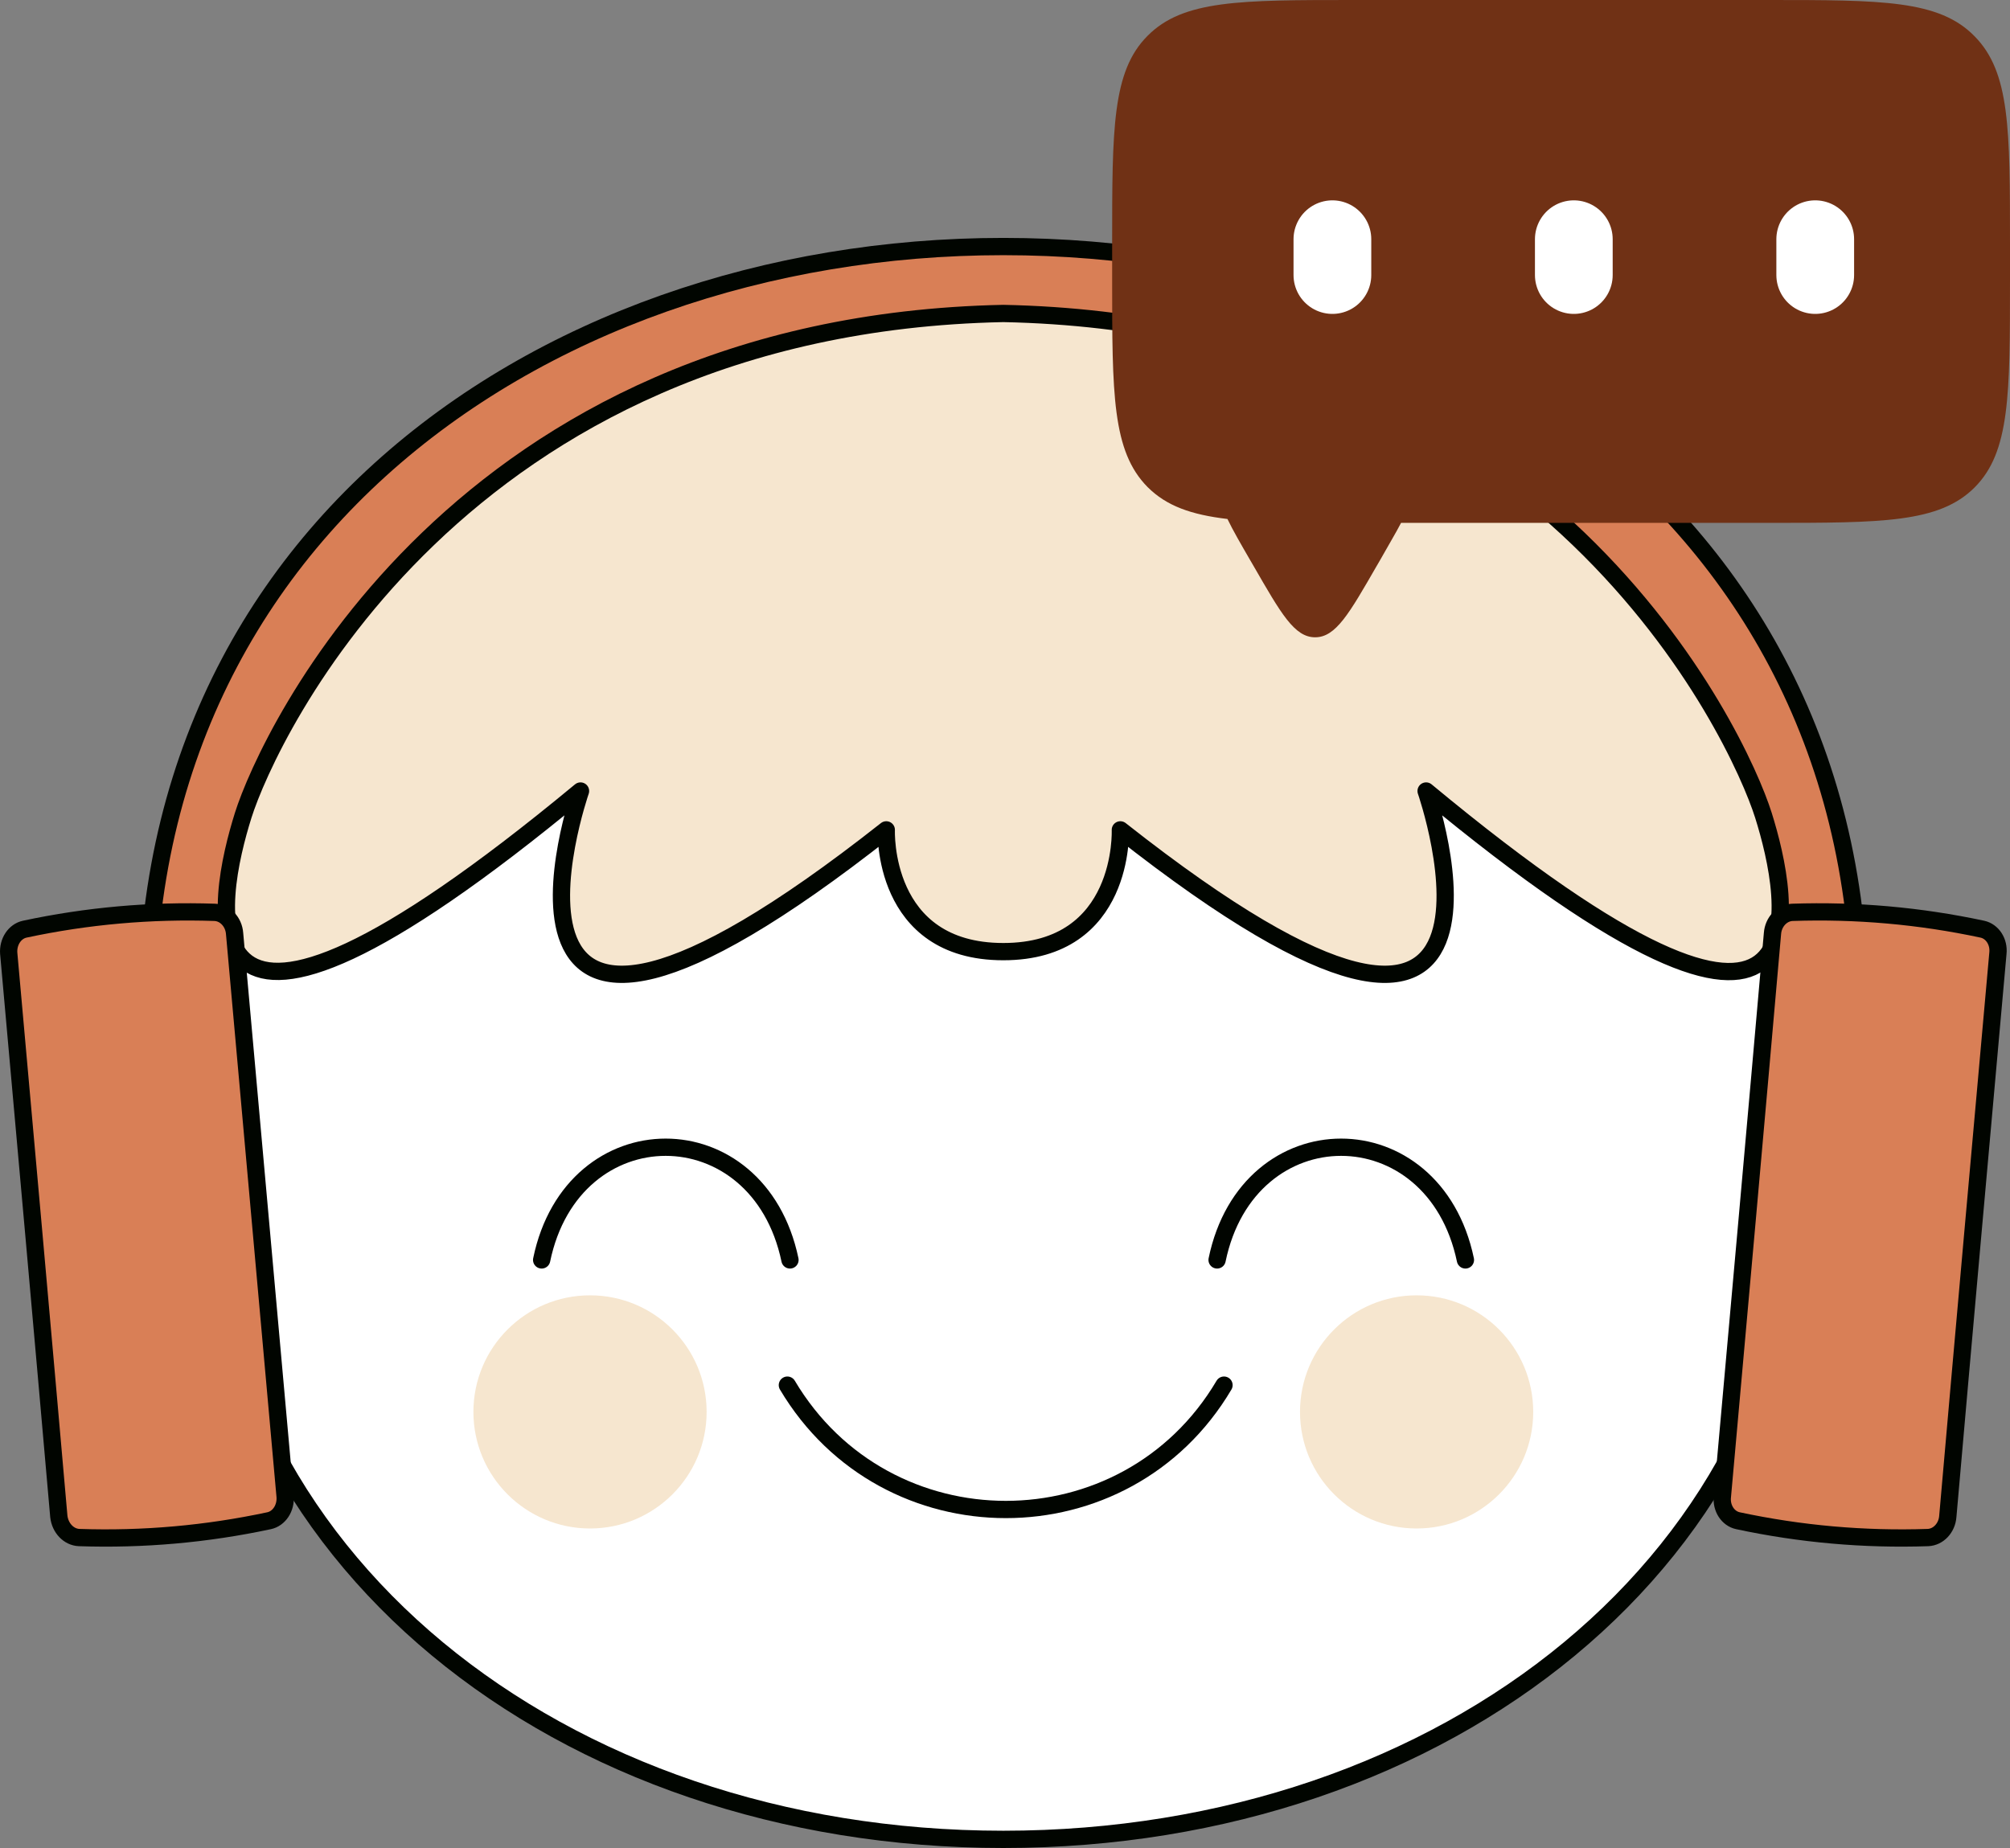 <?xml version="1.0" encoding="UTF-8"?><svg id="Layer_1" xmlns="http://www.w3.org/2000/svg" viewBox="0 0 465.42 428"><rect x="0" y="0" width="465.42" height="428" fill="#808080" stroke="none"/><path d="m35.12,256.1C22.12,128.6,123.42,57.1,232.32,57.1s210.2,71.5,197.2,198.9" fill="#d97f56" stroke-width="0"/><path d="m417.72,268.7c0,92.1-83,157.3-185.4,157.3S47.02,360.8,47.02,268.7,130.02,92.6,232.42,92.6s185.3,84,185.3,176.1h0Z" fill="#fff" stroke-width="0"/><path d="m417.72,268.7c0,92.1-83,157.3-185.4,157.3S47.02,360.8,47.02,268.7,130.02,92.6,232.42,92.6s185.3,84,185.3,176.1h0Z" fill="none" stroke="#010500" stroke-miterlimit="10" stroke-width="4"/><path d="m35.12,256.1C22.12,128.6,123.42,57.1,232.32,57.1s210.2,71.5,197.2,198.9" fill="none" stroke="#010500" stroke-miterlimit="10" stroke-width="4"/><path d="m232.32,72.6c-126.3,2.6-170.2,97.8-176,116.2-6,19.1-17.7,73.8,78.1-5.6,0,0-30.9,89.2,70.8,9,0,0-1.2,28.2,27.1,28.2s27.1-28.2,27.1-28.2c101.7,80.2,70.8-9,70.8-9,95.8,79.5,84.1,24.7,78.1,5.6-5.8-18.4-49.7-113.6-176-116.2Z" fill="#f6e6cf" stroke-width="0"/><path d="m232.32,72.6c-126.3,2.6-170.2,97.8-176,116.2-6,19.1-17.7,73.8,78.1-5.6,0,0-30.9,89.2,70.8,9,0,0-1.2,28.2,27.1,28.2s27.1-28.2,27.1-28.2c101.7,80.2,70.8-9,70.8-9,95.8,79.5,84.1,24.7,78.1,5.6-5.8-18.4-49.7-113.6-176-116.2Z" fill="none" stroke="#010500" stroke-linecap="round" stroke-linejoin="round" stroke-width="4"/><circle cx="328.02" cy="327" r="27" fill="#f6e6cf" stroke-width="0"/><circle cx="136.62" cy="327" r="27" fill="#f6e6cf" stroke-width="0"/><path d="m18.32,356.1c14.8.5,29.5-.8,44-3.9,2.3-.5,3.9-2.9,3.7-5.6-3.9-43.5-7.8-87-11.7-130.4-.2-2.7-2.2-4.8-4.6-4.9-14.8-.5-29.5.8-44,3.9-2.3.5-3.9,2.9-3.7,5.6,3.9,43.5,7.8,87,11.6,130.4.3,2.7,2.3,4.8,4.7,4.9Z" fill="#d97f56" stroke-width="0"/><path d="m18.32,356.1c14.8.5,29.5-.8,44-3.9,2.3-.5,3.9-2.9,3.7-5.6-3.9-43.5-7.8-87-11.7-130.4-.2-2.7-2.2-4.8-4.6-4.9-14.8-.5-29.5.8-44,3.9-2.3.5-3.9,2.9-3.7,5.6,3.9,43.5,7.8,87,11.6,130.4.3,2.7,2.3,4.8,4.7,4.9Z" fill="none" stroke="#010500" stroke-linecap="round" stroke-linejoin="round" stroke-width="4"/><path d="m446.42,356.1c-14.8.5-29.5-.8-44-3.9-2.3-.5-3.9-2.9-3.6-5.6,3.9-43.5,7.8-87,11.6-130.4.2-2.7,2.2-4.8,4.6-4.9,14.8-.5,29.5.8,44,3.9,2.3.5,3.9,2.9,3.6,5.6-3.9,43.5-7.8,87-11.6,130.4-.2,2.7-2.2,4.8-4.6,4.9Z" fill="#d97f56" stroke-width="0"/><path d="m446.42,356.1c-14.8.5-29.5-.8-44-3.9-2.3-.5-3.9-2.9-3.6-5.6,3.9-43.5,7.8-87,11.6-130.4.2-2.7,2.2-4.8,4.6-4.9,14.8-.5,29.5.8,44,3.9,2.3.5,3.9,2.9,3.6,5.6-3.9,43.5-7.8,87-11.6,130.4-.2,2.7-2.2,4.8-4.6,4.9Z" fill="none" stroke="#010500" stroke-linecap="round" stroke-linejoin="round" stroke-width="4"/><path d="m339.32,291.8c-7.3-34.8-50.3-34.8-57.5,0" fill="none" stroke="#010500" stroke-linecap="round" stroke-linejoin="round" stroke-width="4"/><path d="m182.92,291.8c-7.3-34.8-50.3-34.8-57.5,0" fill="none" stroke="#010500" stroke-linecap="round" stroke-linejoin="round" stroke-width="4"/><path d="m283.42,320.8c-22.7,38.4-78.3,38.4-101.1,0" fill="none" stroke="#010500" stroke-linecap="round" stroke-linejoin="round" stroke-width="4"/><path d="m265.72,8.3c-8.2,8.2-8.2,21.5-8.2,48.1v8.3c0,26.6,0,39.8,8.2,48.1,4.4,4.4,10.1,6.4,18.5,7.4,1.3,2.7,3.1,5.8,5.3,9.6l.7,1.2c6.4,11.1,9.5,16.6,14.3,16.6s7.9-5.5,14.3-16.6l.7-1.2c1.9-3.4,3.6-6.2,4.9-8.7h84.9c26.5,0,39.7,0,47.9-8.2s8.2-21.5,8.2-48.1v-8.3c0-26.6,0-39.8-8.2-48.1-8.2-8.4-21.4-8.4-47.9-8.4h-95.8c-26.4,0-39.6,0-47.8,8.3h0Z" fill="#703115" fill-rule="evenodd" stroke-width="0"/><path id="Vector_404" d="m308.52,55.4v8.3" fill="none" stroke="#fff" stroke-linecap="round" stroke-linejoin="round" stroke-width="18"/><path id="Vector_405" d="m364.42,55.4v8.3" fill="none" stroke="#fff" stroke-linecap="round" stroke-linejoin="round" stroke-width="18"/><path id="Vector_406" d="m420.32,55.4v8.3" fill="none" stroke="#fff" stroke-linecap="round" stroke-linejoin="round" stroke-width="18"/></svg>
